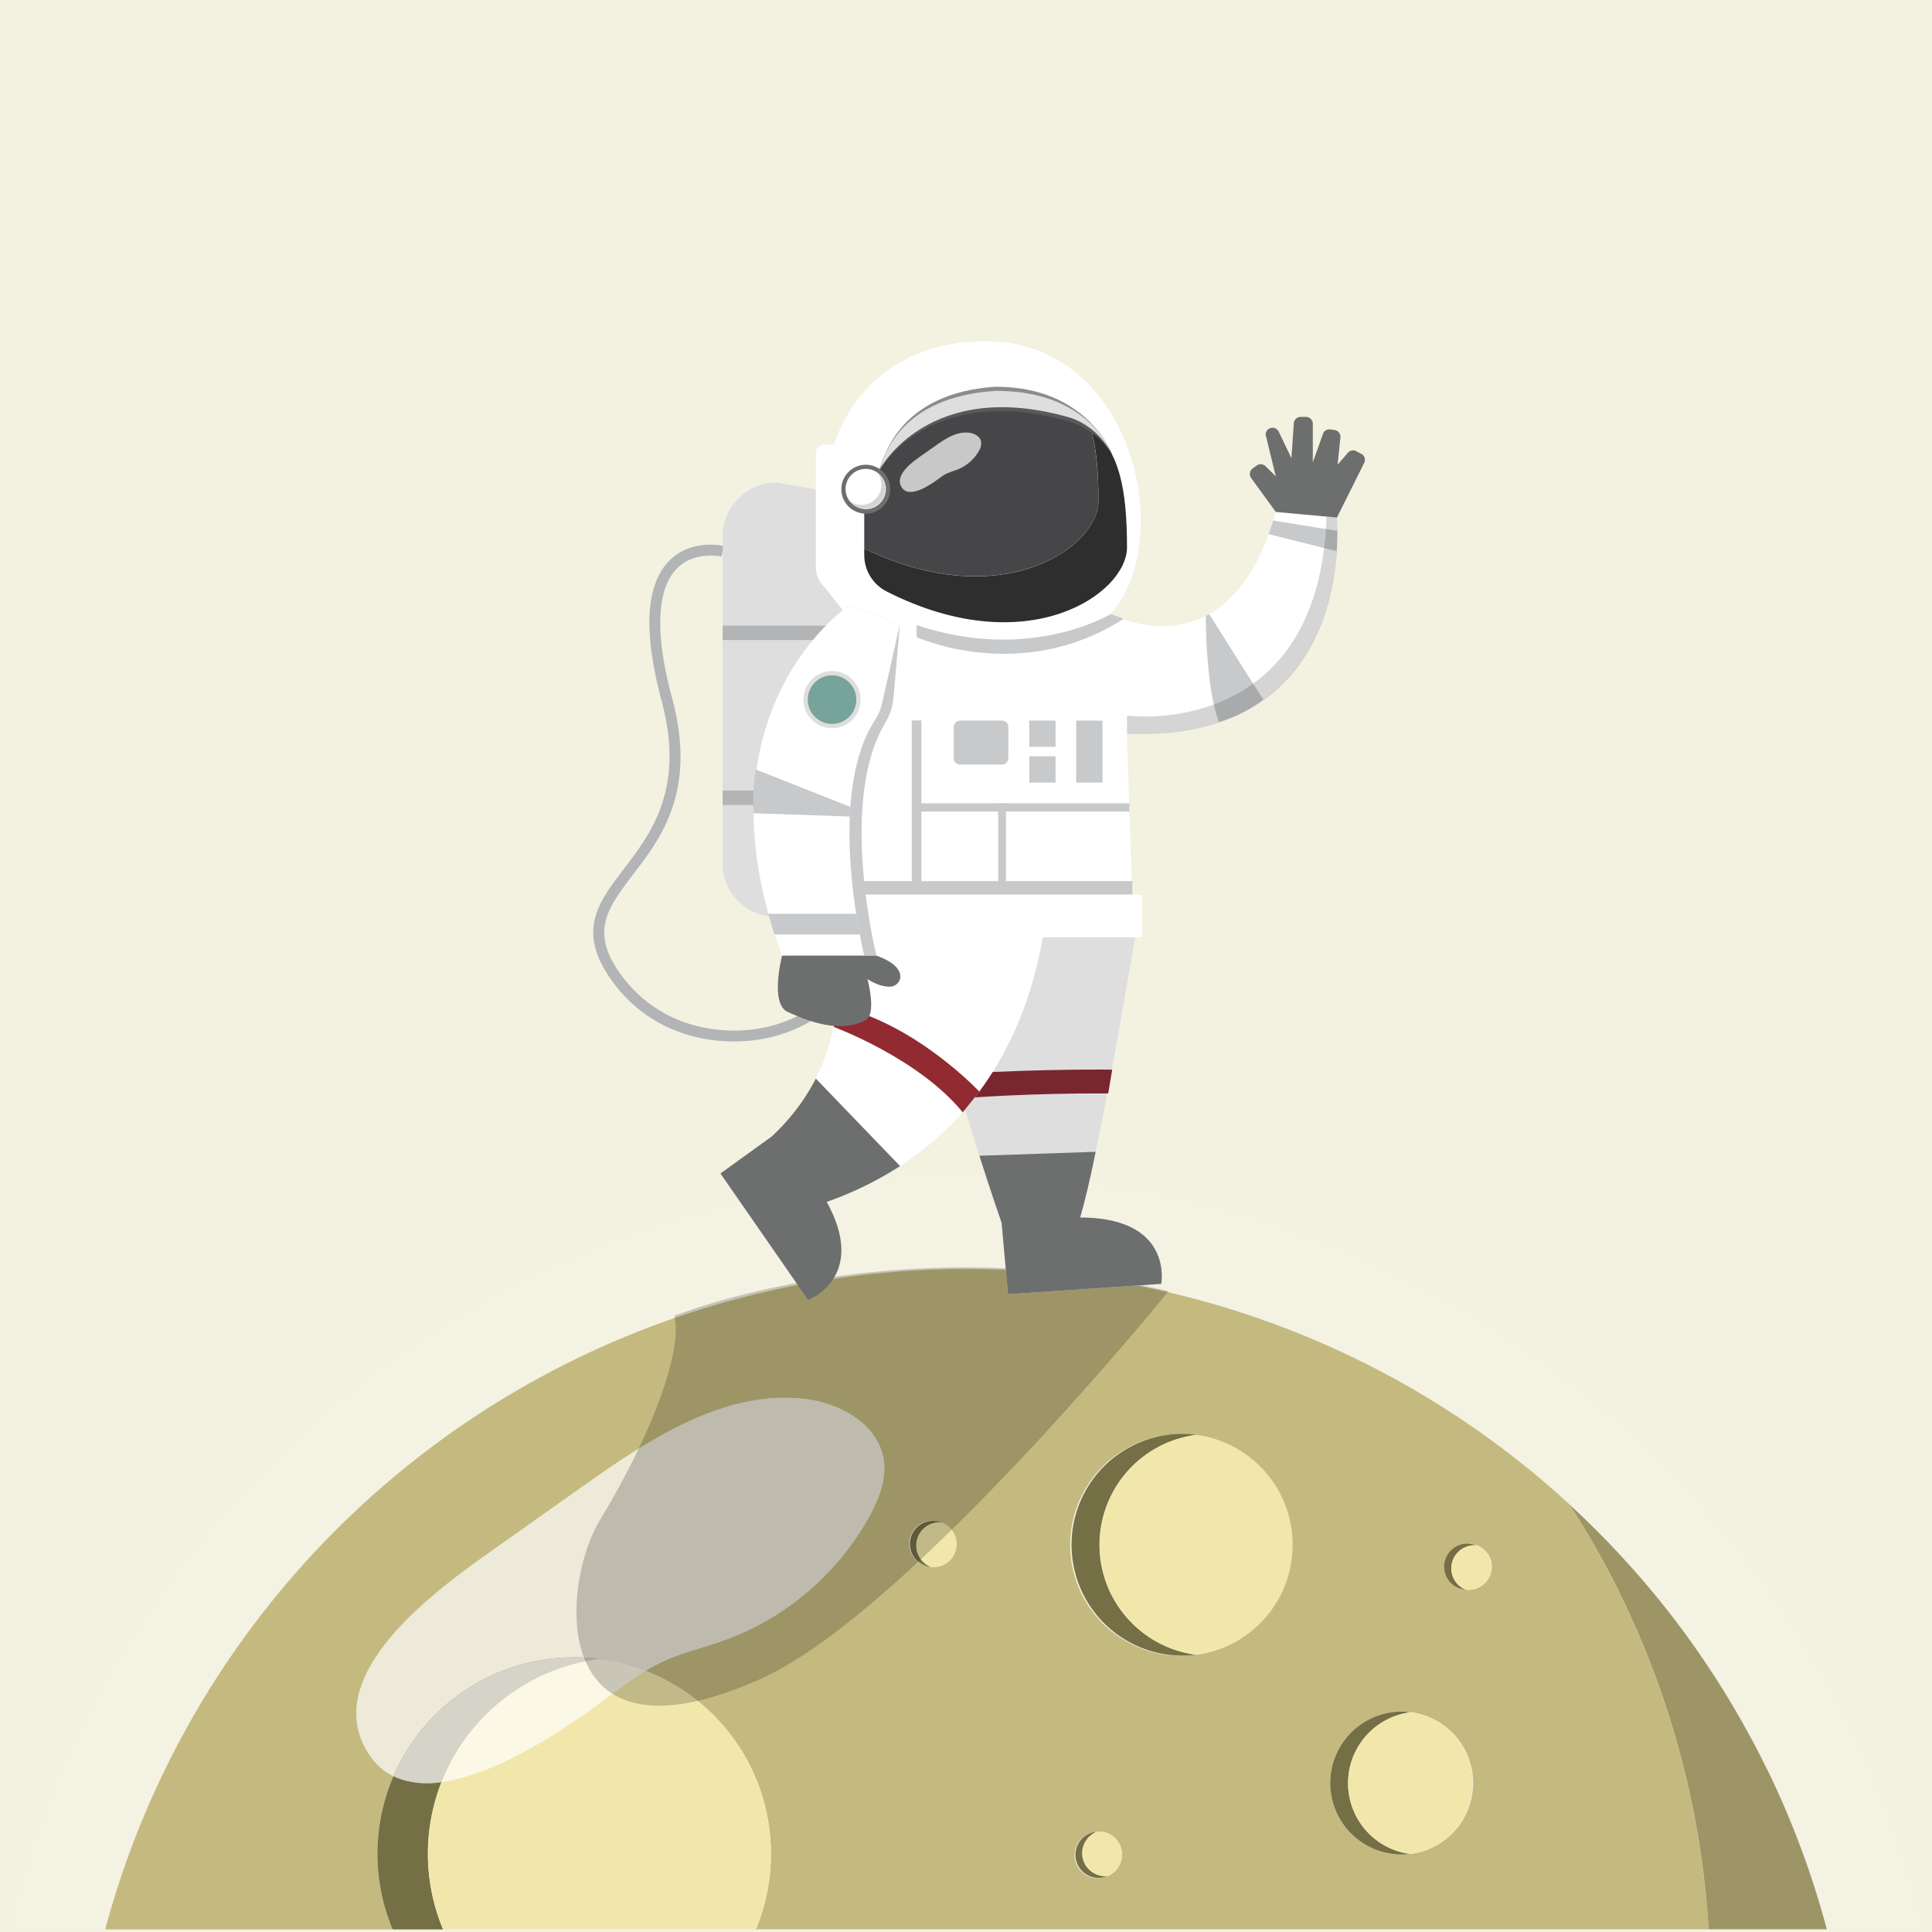 <svg xmlns="http://www.w3.org/2000/svg" xml:space="preserve" viewBox="0 0 1122 1122"><path d="M0 0h1122v1122H0z" style="fill:#f3f1e0"/><path d="M1071 993.8A573 573 0 0 0 948.7 833 572.7 572.7 0 0 0 4.2 1120.5H61a517.6 517.6 0 0 1 850.2-247l1 1a524 524 0 0 1 34 34.5 517 517 0 0 1 31.5 38.6 521 521 0 0 1 34.1 52.8 506 506 0 0 1 10 18.5l5.5 11a514 514 0 0 1 33.5 90.5h56.9a569 569 0 0 0-46.8-126.6" style="opacity:.1;fill:#fff"/><path d="M911.3 873.5a517.6 517.6 0 0 0-850.2 247H228a114 114 0 0 1 .5-89q-9.2-4.3-15.5-14.8c-27.2-46.4 44.5-96.2 75.2-117.9l51.4-36.4c38.2-27 81.2-55.3 127.7-50 20.4 2.4 42.3 14.4 45.8 34.7 2 11.7-2.7 23.6-8.5 34-18.2 33-48.8 59-84.3 71.6-11.8 4.3-24.3 7-35.7 12.4q-5 2.4-9.7 5.2a114 114 0 0 1 64.1 150.1h553.3a514 514 0 0 0-81-246.9m-356.1 26.3a13.4 13.4 0 0 1-14.5 10.2l-1.7-.3a13.4 13.4 0 1 1 6.3-26l1.6.5c6.2 2.4 9.8 9 8.3 15.6m88 189.7-1.6.6a13.4 13.4 0 1 1-6.1-26l1.7-.4a13.4 13.4 0 0 1 6 25.8M694.7 961q-4 .5-8.3.6a64.4 64.4 0 1 1 8.3-.6M819 1076.7q-2.6.3-5.3.3a41.5 41.5 0 1 1 5.3-.3M866 913a13.4 13.4 0 0 1-14.5 10.2l-1.7-.3a13.4 13.4 0 1 1 6.3-26l1.6.5c6.2 2.4 9.9 9 8.3 15.6" style="fill:#c4ba80"/><path d="M256.4 1034.9a48 48 0 0 1-27.9-3.4 114 114 0 0 0-.5 89h29.3a114 114 0 0 1-.9-85.6" style="fill:#756f46"/><path d="M375 970.3c-10.5 6.3-20.1 14.1-30 21.3-18.4 13.2-56.5 38.9-88.6 43.3a114 114 0 0 0 .9 85.5H439q8.5-20.3 8.7-43.8c0-48.4-30.2-89.7-72.8-106.3" style="fill:#f2e7ab"/><path d="M638.5 897.1a64.4 64.4 0 0 1 56.2-63.8q-4-.6-8.3-.6a64.4 64.4 0 1 0 8.3 128.3c-31.7-4.1-56.2-31.1-56.2-63.9" style="fill:#756f46"/><path d="M694.7 833.3a64.4 64.4 0 0 0 0 127.7 64.4 64.4 0 0 0 0-127.7" style="fill:#f2e7ab"/><path d="M782.9 1035.5a41.5 41.5 0 0 1 36.1-41q-2.6-.5-5.3-.5a41.5 41.5 0 1 0 5.3 82.7 41.5 41.5 0 0 1-36.1-41.2" style="fill:#756f46"/><path d="M819 994.4a41.5 41.5 0 0 0 0 82.3 41.5 41.5 0 0 0 0-82.3" style="fill:#f2e7ab"/><path d="M628.8 1079.3a13.4 13.4 0 0 1 8.4-15.6l-1.7.3a13.4 13.4 0 1 0 7.7 25.5c-6.6.7-12.8-3.6-14.4-10.2" style="fill:#756f46"/><path d="M637.2 1063.7a13.4 13.4 0 0 0 6 25.8 13.4 13.4 0 0 0-6-25.8" style="fill:#f2e7ab"/><path d="M532.5 894.4a13.4 13.4 0 0 1 14.4-10.2l-1.6-.5a13.4 13.4 0 1 0-4.6 26.3c-6.2-2.3-9.8-9-8.2-15.6" style="fill:#756f46"/><path d="M547 884.2a13.4 13.4 0 0 0-6.3 25.8 13.4 13.4 0 0 0 6.2-25.8" style="fill:#f2e7ab"/><path d="M843.2 907.7a13.4 13.4 0 0 1 14.4-10.2l-1.6-.5a13.4 13.4 0 1 0-6.3 26l1.7.3c-6.2-2.4-9.8-9-8.2-15.6" style="fill:#756f46"/><path d="M857.6 897.5a13.4 13.4 0 0 0-6.2 25.8 13.4 13.4 0 0 0 6.2-25.8" style="fill:#f2e7ab"/><path d="M333.5 962.4q7.4 0 14.6 1a114 114 0 0 1 26.8 6.9q4.8-2.8 9.7-5.2c11.4-5.3 23.9-8.1 35.7-12.4 35.5-12.7 66-38.6 84.3-71.6 5.8-10.4 10.5-22.3 8.5-34-3.5-20.3-25.4-32.3-45.8-34.7-46.5-5.3-89.5 23-127.7 50l-51.4 36.4c-30.7 21.7-102.4 71.5-75.2 117.9q6.3 10.5 15.5 14.8a114 114 0 0 1 105-69" style="fill:#c4ba80"/><path d="M333.5 962.4q7.4 0 14.6 1a114 114 0 0 1 26.8 6.9q4.8-2.8 9.7-5.2c11.4-5.3 23.9-8.1 35.7-12.4 35.5-12.7 66-38.6 84.3-71.6 5.8-10.4 10.5-22.3 8.5-34-3.5-20.3-25.4-32.3-45.8-34.7-46.5-5.3-89.5 23-127.7 50l-51.4 36.4c-30.7 21.7-102.4 71.5-75.2 117.9q6.3 10.5 15.5 14.8a114 114 0 0 1 105-69" style="opacity:.7;fill:#fff"/><path d="M256.4 1034.9c15-38 49.8-66 91.7-71.4q-7.2-1-14.6-1c-47 0-87.5 28.4-105 69 8.2 4 17.7 4.8 28 3.4" style="fill:#756f46"/><path d="M256.4 1034.9c15-38 49.8-66 91.7-71.4q-7.2-1-14.6-1c-47 0-87.5 28.4-105 69 8.2 4 17.7 4.8 28 3.4" style="opacity:.7;fill:#fff"/><path d="M256.4 1034.9c32.1-4.4 70.2-30 88.5-43.3 10-7.2 19.6-15 30-21.3a114 114 0 0 0-26.8-6.8c-41.9 5.3-76.7 33.4-91.7 71.4" style="fill:#f2e7ab"/><path d="M256.4 1034.9c32.1-4.4 70.2-30 88.5-43.3 10-7.2 19.6-15 30-21.3a114 114 0 0 0-26.8-6.8c-41.9 5.3-76.7 33.4-91.7 71.4" style="opacity:.7;fill:#fff"/><path d="M1012 1000.4a521 521 0 0 0-34.2-52.8 521 521 0 0 1 34.1 52.8" style="opacity:.1;fill:#fff"/><path d="M1012 1000.4a521 521 0 0 0-34.2-52.8 521 521 0 0 1 34.1 52.8" style="opacity:.2"/><path d="m912.3 874.5-1-1z" style="opacity:.1;fill:#fff"/><path d="m912.3 874.5-1-1z" style="opacity:.2"/><path d="M1027.4 1029.9" style="opacity:.1;fill:#fff"/><path d="M1027.4 1029.9" style="opacity:.2"/><path d="M1021.9 1018.9a506 506 0 0 0-10-18.5 521 521 0 0 0-34.1-52.8 517 517 0 0 0-31.5-38.6 524 524 0 0 0-34-34.5l-1-1q13.9 21.4 25.6 44.2c31.4 61.5 51 130 55.4 202.7h68.6a514 514 0 0 0-33.5-90.5z" style="fill:#c4ba80"/><path d="M1021.9 1018.9a506 506 0 0 0-10-18.5 521 521 0 0 0-34.1-52.8 517 517 0 0 0-31.5-38.6 524 524 0 0 0-34-34.5l-1-1q13.9 21.4 25.6 44.2c31.4 61.5 51 130 55.4 202.7h68.6a514 514 0 0 0-33.5-90.5zM391.6 764.2s129-52.3 287-14.3c0 0-151.6 186.8-236.6 225-126.3 56.6-115.5-55.7-93.9-91.6C375 839 397 787 391.6 764.2" style="opacity:.2"/><path d="M426.1 604.8c-24.1 0-52-9-70.9-35.5-20.5-28.5-7.7-45.3 7.2-64.8 15.8-20.7 35.5-46.5 21.8-97.6q-16-59.9 4.2-81c12.8-13.2 31.2-9 32-8.8l-1.4 6.1c-.2 0-15.9-3.5-26.1 7.2-11.6 12-12.6 38-2.6 74.9 14.5 54-6.2 81.2-23 103-14.3 19-24.8 32.6-7 57.3 23.4 32.5 61.2 36.7 86.4 30.5 24.8-6.2 41.9-22 44.6-41.6l6.3.9c-3.1 22-22 40-49.3 46.8a93 93 0 0 1-22.2 2.6" style="fill:#b3b4b5"/><path d="M629.8 707.1h-2.5c3.3-11.9 7-28.2 10.7-46.4 12.4-60.6 25.2-141.2 25.2-141.2l-117 2.8-15.8-4c4.8 41 22.5 102.3 36.2 146a1968 1968 0 0 0 15 45.8l.1.2 3.7 41.3 89-6s7-37.3-44.6-38.5" style="fill:#dededf"/><path d="M562.1 637.6s34.7-2.8 81.5-2.6l2.3-13.8s-37.8-.6-88 2.3z" style="fill:#79262e"/><path d="M608.9 493.8H472l6.3 38.8c13.5 40 7 71.3-4.6 93.8l48.9 50.8c96.4-62.5 86.2-183.4 86.2-183.4" style="fill:#fff"/><path d="M448.8 659.5q-.2.1-.2.2l-30.2 21.8 50.9 73.4s35-13 10.8-56.9a202 202 0 0 0 42.6-20.8l-48.9-50.8a122 122 0 0 1-25 33" style="fill:#6d6e6e"/><path d="M540.5 532.3h-90.3a30.5 30.5 0 0 1-30.5-30.4V311.4c0-17.2 14-31.2 31.1-31.2l89.7 15.6z" style="fill:#dededf"/><path d="M419.7 363.3h80.9v8.4h-80.9zm0 95.8h80.9v8.4h-80.9z" style="fill:#b3b4b5"/><path d="M484.2 596.4s49.3 18.1 74.9 49.6l9.7-12s-37.6-40.2-83-49.7z" style="fill:#912b31"/><path d="M572.7 198.2c-73 0-88.2 60-88.2 60h-5.8a5 5 0 0 0-4.9 4.7v66.4c0 4.4 1.8 8.6 5 11.7l18.2 22.7a18 18 0 0 0 11.8 5.2l35.7 1.8c84.8 5.5 100.5-14.1 100.5-14.1 38.6-43.5 12.8-158.4-72.3-158.4" style="fill:#fff"/><path d="M633.7 249.2q4.4 16.7 4.2 42c0 26.5-56.1 66-136 27.4v3.7c0 9 5 17.1 13 21.2 81.8 41.5 139.6 1.3 139.6-25.6 0-34.5-4.7-56.4-20.8-68.7" style="fill:#2f2e2e"/><path d="M637.9 291.2q.1-25.3-4.2-42c-11.5-8.7-28.7-12.5-54.3-12.5-61.5 0-77.5 54.1-77.5 54.1v27.8c79.9 38.5 136-.9 136-27.4" style="fill:#464648"/><path d="m535.1 264.6 8-5.6c5.8-4.2 12.5-8.6 19.7-7.7 3.1.3 6.5 2.2 7 5.3q.3 2.7-1.3 5.3c-2.8 5-7.5 9-13 11q-2.7.9-5.5 2c-2.2 1-4.1 2.6-6.1 4-4.4 3.2-16.2 11-20.4 3.9-4.2-7.2 6.9-14.9 11.6-18.2" style="opacity:.7;fill:#fff"/><path d="M511 272.5s28.3-56.1 110.6-32.2c16.3 5.2 24.7 24.5 24.7 24.5s-14-40.3-68.1-40.2c-55.6 3.5-65 40.5-67.2 48" style="fill:#8a8c8e"/><path d="M510.5 273.5s28.8-52.4 111-28.5c16.4 5.2 24.2 18.6 24.2 18.6s-13.3-34.4-67.5-34.3c-55.6 3.6-65.5 36.8-67.7 44.2" style="fill:#59595b"/><path d="M511 272.5s28.3-53.8 110.6-29.9c16.3 5.3 23.5 20 23.5 20s-12.7-35.8-66.9-35.6c-55.6 3.5-65 38.1-67.2 45.5" style="fill:#dededf"/><circle cx="502.8" cy="284.1" r="14.2" style="fill:#6d6e6e"/><path d="M509.6 274.5a12 12 0 0 0-6.8-2.2 11.7 11.7 0 1 0 6.8 2.2" style="fill:#fff"/><path d="M509.6 274.5a12 12 0 0 1 2.3 7 11.7 11.7 0 0 1-18.7 9.4 11.7 11.7 0 1 0 16.4-16.4" style="opacity:.2;fill:#2f2e2e"/><path d="M645 356.6s69 37 95.9-59.2l35.5 3.3s12.7 130-122 125.5l3.2 93.3h5.6v24.8H488.6l15.3-183 93.4 5.5z" style="fill:#fff"/><path d="M493.2 351.5s-85.1 61.5-32 203.4H509s-22.4-89.1 5-134.9a35 35 0 0 0 4.9-15l3.7-42.5z" style="fill:#c8c9cb"/><path d="M493.2 351.5s-92.2 61.5-39 203.4h47.7s-23-91.8 6.3-136.9q2.9-4.3 4-9.3l10.4-46.2z" style="fill:#fff"/><path d="M645 356.6s-46.4 28.6-112.7 6.4v7s60.6 27.7 120.2-10.6z" style="fill:#c8c9cb"/><circle cx="483.2" cy="406.3" r="16.6" style="fill:#dededf"/><circle cx="483.2" cy="406.3" r="14.1" style="fill:#76a39a" transform="rotate(-76.7 483.2 406.3)"/><path d="m702.2 356.6 31.4 49.7s-11 9-25.8 13c0 0-4-10.9-5.6-27.2a305 305 0 0 1-1.9-34.5c.8-.2 2-1 2-1m74-36.5-39.5-9.9 2.6-7.9 37.3 6z" style="fill:#c8c9cb"/><path d="M654.5 426.2v-10.6S766 430.5 770.4 300.1l6 .6s13.3 130.7-122 125.5" style="opacity:.2;fill:#2f2e2e"/><path d="m493.5 474.2-55.8-1.9s-1-15.2 1.3-25.4l54.8 21.7zm-43.7 68.5h49.5l-2-12h-51.2zm47.5-31h160.3v7.8H497.3z" style="fill:#c8c9cb"/><path d="m790.7 263.7-2.9-1.6a4 4 0 0 0-5 .8l-6 7 1.6-15.5a4 4 0 0 0-3.5-4.7l-2.6-.3a4 4 0 0 0-2 .3 4 4 0 0 0-2 2.3l-5.9 16.6V246a4 4 0 0 0-4-3.9h-3.1a4 4 0 0 0-3.9 3.4l-1.4 20.6-7.3-15.2a4 4 0 0 0-7.7 1.5l5.9 24.2-6-5.9a4 4 0 0 0-5-.4l-2.5 1.8a4 4 0 0 0-.8 5.5l14.3 19.7 29.5 2.7 6 .6 15.8-31.7a4 4 0 0 0-1.5-5.3M454.2 555s-7.3 28 3.3 32.7 29.8 13 45.3 4.7c6.4-3.5 1-23.8 1-23.8s6.6 4.6 13.1 4.4 12-11-7.9-18z" style="fill:#6d6e6e"/><path d="M529.5 418.4h5.6v96.2h-5.6z" style="fill:#c8c9cb"/><path d="M532.3 466.5h123.6v4.8H532.3z" style="fill:#c8c9cb"/><path d="M579.7 466.5h4.5v49.1h-4.5zm18-48H613v15.2h-15.2zm27.3 0h15.3v36H625zm-27.2 20.7H613v15.3h-15.2zM582 444h-24.4a3.7 3.7 0 0 1-3.7-3.7v-18.1a3.7 3.7 0 0 1 3.7-3.7h24.4a3.7 3.7 0 0 1 3.6 3.7v18.1a3.7 3.7 0 0 1-3.6 3.7" style="fill:#c8c9cb"/><path d="m581.7 710.3 3.7 41.3 89-6s7-37.3-44.6-38.5h-2.5c3.3-11.9 5.3-20 9-38.2l-67.5 2.3c6.5 20.5 9.9 30.1 12.9 39" style="fill:#6d6e6e"/></svg>